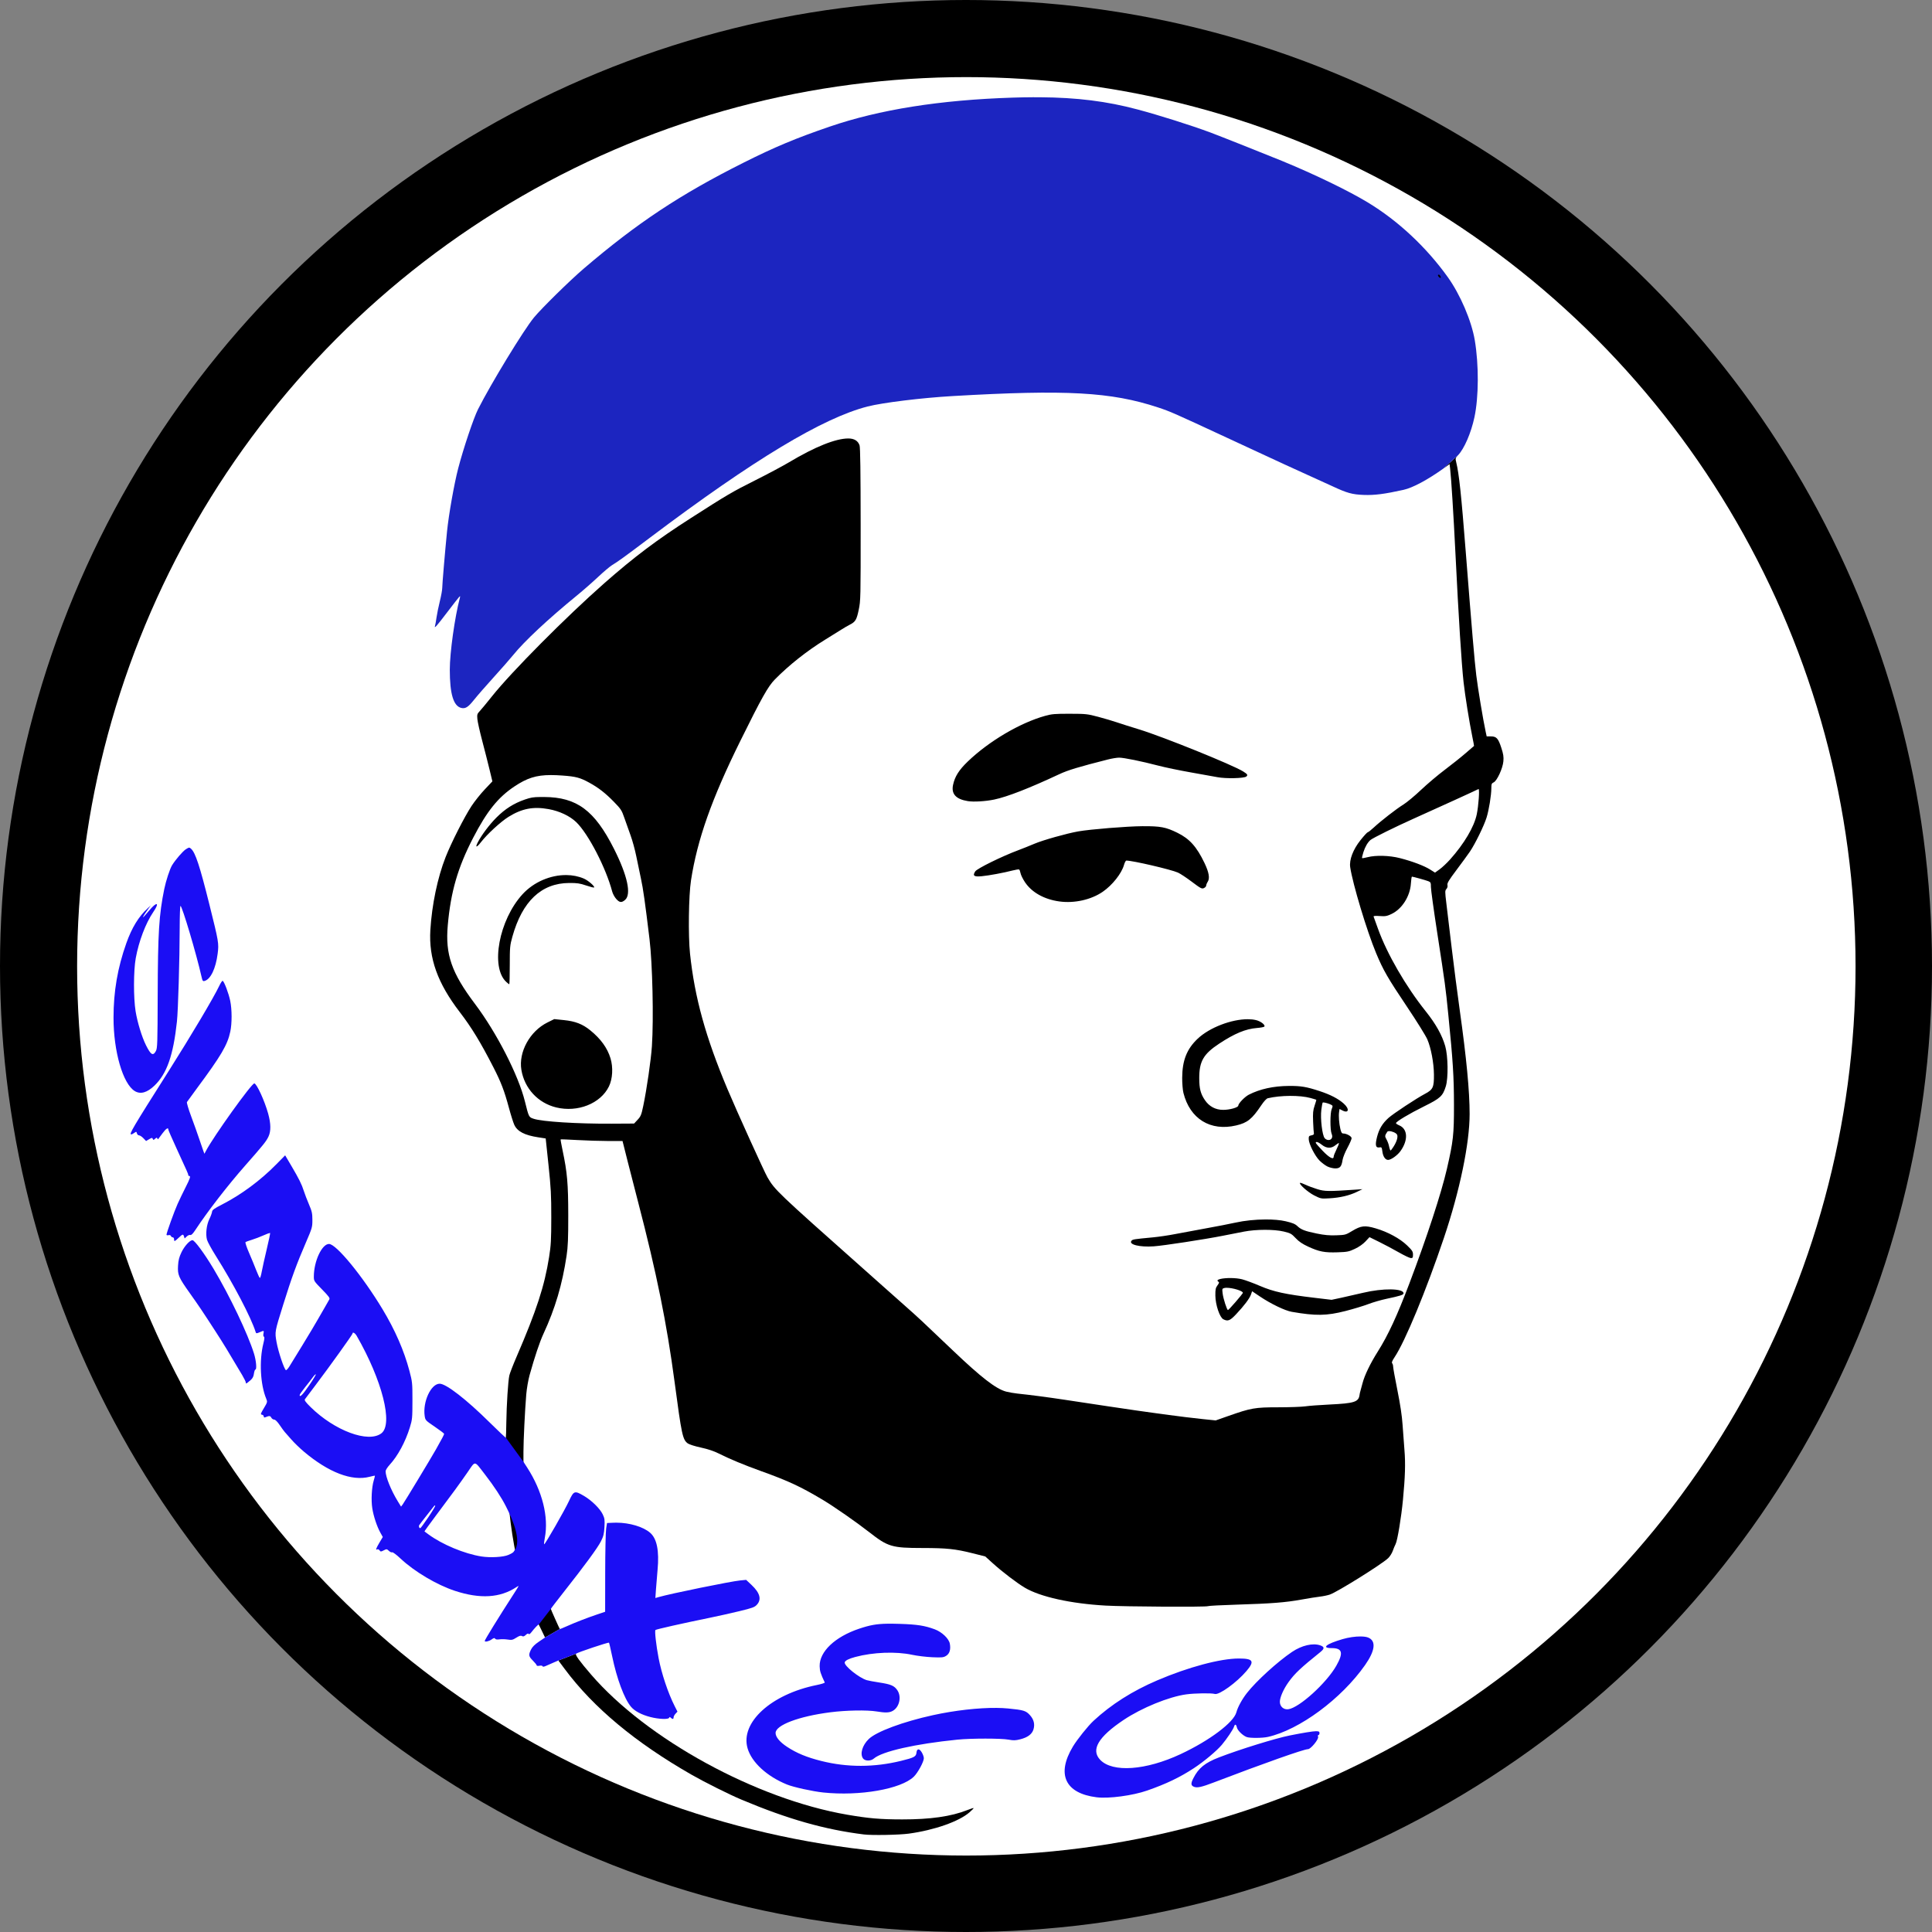 <?xml version="1.0" encoding="UTF-8" standalone="no"?>
<!-- Created with Inkscape (http://www.inkscape.org/) -->

<svg
   xmlns:dc="http://purl.org/dc/elements/1.1/"
   xmlns:cc="http://creativecommons.org/ns#"
   xmlns:rdf="http://www.w3.org/1999/02/22-rdf-syntax-ns#"
   xmlns:svg="http://www.w3.org/2000/svg"
   xmlns="http://www.w3.org/2000/svg"
   xmlns:sodipodi="http://sodipodi.sourceforge.net/DTD/sodipodi-0.dtd"
   xmlns:inkscape="http://www.inkscape.org/namespaces/inkscape"
   version="1.1"
   id="svg10"
   width="2048"
   height="2048"
   viewBox="0 0 2048 2048"
   sodipodi:docname="shaddix_co_logo_full.svg"
   inkscape:version="0.91+devel+osxmenu r12922"
   inkscape:export-filename="/Users/logie/OneDrive/Yesterday, In Space/Cast-Crew/Sponsors/Shaddix &amp; Co/shaddix_co_logo_border.png"
   inkscape:export-xdpi="96"
   inkscape:export-ydpi="96">
  <rect x="0" y="0" width="2048" height="2048" fill="#808080" stroke="none"/>
  <defs
     id="defs14" />
  <sodipodi:namedview
     pagecolor="#ffffff"
     bordercolor="#666666"
     borderopacity="1"
     objecttolerance="10"
     gridtolerance="10"
     guidetolerance="10"
     inkscape:pageopacity="0"
     inkscape:pageshadow="2"
     inkscape:window-width="1370"
     inkscape:window-height="917"
     id="namedview12"
     showgrid="false"
     inkscape:zoom="0.14"
     inkscape:cx="899.36686"
     inkscape:cy="1333.8021"
     inkscape:current-layer="svg10"
     inkscape:snap-smooth-nodes="true"
     fit-margin-top="0"
     fit-margin-left="0"
     fit-margin-right="0"
     fit-margin-bottom="0"
     inkscape:snap-global="true"
     inkscape:window-x="267"
     inkscape:window-y="235"
     inkscape:window-maximized="0"
     showguides="false" />
  <circle
     r="1024"
     cy="1024"
     cx="1024"
     id="path335-5"
     style="opacity:1;fill:#000000;fill-opacity:1;stroke:none;stroke-width:13.107;stroke-linejoin:round;stroke-miterlimit:4;stroke-dasharray:none;stroke-opacity:1" />
  <g
     id="g353"
     transform="matrix(1.001,0,0,1.001,-0.673,-0.673)"
     style="stroke-width:1.087">
    <circle
       r="941.667"
       cy="1024"
       cx="1024"
       id="path335"
       style="opacity:1;fill:#ffffff;fill-opacity:1;stroke:none;stroke-width:13.098;stroke-linejoin:round;stroke-miterlimit:4;stroke-dasharray:none;stroke-opacity:1" />
    <path
       id="path280"
       d="m 898.996,465 c -13.315,0 -35.443,8.876 -62.496,25.068 -6.6,3.95 -23.025,12.705 -36.5,19.455 -23.776,11.911 -29.17,15.082 -67.625,39.732 -36.374,23.316 -59.957,41.065 -91.875,69.15 C 600.188,653.878 542.207,712.259 521.725,738 c -5.47,6.875 -11.305,13.932 -12.965,15.682 -2.757,2.906 -2.978,3.642 -2.551,8.5 0.257,2.925 2.545,13.193 5.086,22.818 2.541,9.625 6.013,23.265 7.715,30.311 l 3.094,12.809 -8.047,8.504 c -4.427,4.677 -10.718,12.551 -13.979,17.5 -7.595,11.528 -21.528,38.983 -27.527,54.238 -8.48,21.562 -14.509,50.385 -16.135,77.143 -1.821,29.966 7.621,56.315 31.176,86.996 12.44,16.203 21.974,31.854 35.637,58.5 8.003,15.608 11.527,24.801 16.305,42.535 2.069,7.681 4.664,15.916 5.766,18.301 3.256,7.048 10.879,11.017 25.443,13.246 l 7.814,1.195 2.971,28.111 c 2.559,24.2 2.969,31.937 2.941,55.611 -0.027,23.712 -0.347,29.496 -2.328,41.988 -4.866,30.687 -13.312,56.542 -34.553,105.777 -3.622,8.396 -7.016,17.185 -7.541,19.529 -1.315,5.868 -2.926,31.037 -3.18,49.705 -0.116,8.525 -0.345,15.772 -0.508,16.104 0.189,69.921 6.452,137.746 34.854,197.934 0.169,0.255 1.734,3.447 3.479,7.094 l 3.172,6.631 15.637,-8.988 c -0.532,-0.684 -9.5,-20.761 -9.5,-21.267 -14.935,-51.28 -27.281,-102.884 -29,-155.816 l 0.006,-10.594 c 0.007,-11.935 1.57,-43.94 2.963,-60.705 0.508,-6.111 2.099,-15.336 3.537,-20.5 5.336,-19.157 10.682,-35.097 14.629,-43.621 12.459,-26.904 19.959,-52.199 24.545,-82.769 1.444,-9.624 1.794,-18.137 1.77,-43 -0.033,-33.28 -1.082,-45.314 -5.951,-68.301 -1.349,-6.368 -2.302,-11.727 -2.119,-11.91 0.183,-0.183 8.16,0.122 17.727,0.676 9.567,0.554 24.239,1.012 32.605,1.022 l 15.213,0.014 0.955,3.75 c 0.526,2.062 2.591,10.275 4.59,18.25 1.999,7.975 6.975,27.325 11.059,43 19.393,74.444 30.25,127.957 38.443,189.5 7.605,57.123 8.596,61.729 14.152,65.785 1.443,1.053 7.651,3.001 13.797,4.328 7.336,1.584 13.838,3.751 18.928,6.311 11.61,5.838 26.788,12.15 44.652,18.572 29.172,10.487 41.943,16.435 65.541,30.527 11.845,7.074 35.757,23.709 49.096,34.154 19.846,15.541 23.996,16.779 56.363,16.809 25.753,0.024 34.962,0.988 53.174,5.574 l 13.408,3.379 7.822,7.098 c 9.93,9.01 25.696,21.038 34.096,26.012 16.36,9.688 48.686,16.841 85.5,18.92 20.714,1.169 106.706,1.639 108.4,0.592 0.623,-0.385 14.289,-1.102 30.367,-1.596 36.876,-1.132 51.585,-2.283 68.65,-5.371 7.47,-1.352 16.282,-2.758 19.582,-3.125 3.3,-0.368 8.008,-1.35 10.463,-2.182 7.88,-2.669 54.993,-32.077 61.775,-38.56 1.781,-1.702 3.96,-5.149 4.844,-7.66 0.883,-2.511 2.247,-5.776 3.031,-7.254 1.93,-3.638 6.019,-28.302 7.797,-47.02 2.312,-24.344 2.736,-38.351 1.584,-52.293 -0.591,-7.15 -1.494,-19.3 -2.006,-27 -0.627,-9.432 -2.408,-21.341 -5.457,-36.5 -2.488,-12.375 -4.527,-23.648 -4.527,-25.051 0,-1.403 -0.474,-3.019 -1.049,-3.594 -0.726,-0.726 0.059,-2.693 2.578,-6.451 11.129,-16.602 33.444,-70.574 52.264,-126.404 16.803,-49.85 27.203,-99.993 27.203,-131.164 0,-24.085 -3.328,-59.027 -10.459,-109.836 -2.47,-17.6 -6.312,-47.3 -8.539,-66 -2.227,-18.7 -4.771,-39.976 -5.654,-47.279 -1.496,-12.374 -1.491,-13.406 0.072,-15.133 1.058,-1.169 1.463,-2.728 1.098,-4.221 -0.464,-1.896 1.44,-5.056 9.56,-15.867 5.577,-7.425 11.97,-16.179 14.207,-19.455 5.469,-8.008 14.977,-27.424 17.652,-36.049 2.508,-8.087 5.047,-23.702 5.057,-31.086 0.01,-4.421 0.327,-5.236 2.445,-6.201 3.556,-1.62 9.617,-14.736 10.303,-22.293 0.434,-4.784 0,-7.608 -2.197,-14.367 -3.256,-10.01 -5.138,-12.049 -11.121,-12.049 l -4.365,0 -1.078,-5 c -2.739,-12.691 -8.147,-45.183 -9.957,-59.822 -1.784,-14.436 -4.826,-50.123 -11.053,-129.678 -4.806,-61.411 -7.164,-83.61 -10.176,-95.812 -1.011,-4.097 -0.912,-4.473 1.963,-7.5 l -15.625,14.213 6.633,-4.729 0.58,4.664 c 1.097,8.812 3.658,49.719 5.678,90.664 3.292,66.759 6.41,116.139 8.557,135.5 1.587,14.313 6.065,42.204 9.31,57.996 1.073,5.223 1.875,9.548 1.781,9.611 -0.094,0.064 -4.143,3.555 -8.996,7.76 -4.853,4.205 -14.753,12.1 -22,17.545 -7.247,5.445 -18.576,15.021 -25.176,21.277 -6.6,6.256 -14.991,13.228 -18.646,15.492 -7.553,4.678 -23.82,17.31 -31.543,24.492 -2.855,2.655 -5.635,4.826 -6.18,4.826 -0.544,0 -3.962,3.712 -7.594,8.25 -7.938,9.917 -12.165,20.957 -11.008,28.75 2.641,17.783 17.633,67.528 27.426,91 7.581,18.171 12.305,26.367 32.861,57 10.15,15.125 19.781,30.598 21.4,34.385 3.917,9.156 6.865,24.811 6.99,37.115 0.138,13.551 -1.006,16.06 -9.316,20.441 -9.152,4.825 -33.841,21.115 -38.828,25.621 -6.423,5.803 -9.935,11.623 -12.082,20.018 -2.252,8.806 -1.524,11.949 2.592,11.162 2.206,-0.422 2.449,-0.062 3.061,4.549 0.688,5.185 3.128,8.709 6.029,8.709 3.122,0 9.853,-4.797 13.125,-9.354 8.329,-11.598 7.735,-23.442 -1.365,-27.244 -1.882,-0.786 -3.422,-1.832 -3.422,-2.324 0,-1.612 14.201,-10.093 29.877,-17.844 17.14,-8.474 19.698,-10.839 22.898,-21.17 2.713,-8.757 2.384,-32.053 -0.602,-42.496 -3.353,-11.731 -9.996,-23.589 -20.764,-37.068 -20.966,-26.246 -40.819,-60.548 -50.354,-87 -2.379,-6.6 -4.516,-12.505 -4.748,-13.121 -0.297,-0.788 1.612,-0.974 6.441,-0.629 5.97,0.427 7.601,0.142 12.521,-2.186 11.094,-5.248 19.651,-18.679 20.52,-32.203 0.26,-4.049 0.75,-7.353 1.09,-7.344 1.261,0.035 14.714,3.782 17.369,4.838 2.495,0.993 2.75,1.567 2.75,6.168 0,2.79 2.961,24.287 6.58,47.773 8.7,56.465 8.861,57.658 11.82,87.203 4.925,49.162 5.967,65.708 6.012,95.5 0.048,31.654 -0.719,38.628 -7.479,68 -5.936,25.796 -21.226,72.501 -39.605,120.984 -13.079,34.5 -22.666,55.193 -33.58,72.471 -8.009,12.678 -14.071,25.271 -16.213,33.68 -0.962,3.775 -1.984,7.54 -2.273,8.365 -0.289,0.825 -0.664,2.551 -0.834,3.836 -0.994,7.517 -5.438,8.941 -31.885,10.217 -10.473,0.505 -21.968,1.365 -25.543,1.912 -3.575,0.547 -16.463,1.005 -28.641,1.016 -24.994,0.023 -28.642,0.665 -53.561,9.432 l -12.699,4.467 -13.801,-1.412 c -20.669,-2.115 -58.009,-7.155 -100.299,-13.541 -14.575,-2.201 -35.275,-5.325 -46,-6.943 -18.417,-2.779 -35.311,-4.99 -50,-6.543 -3.575,-0.378 -8.883,-1.306 -11.797,-2.062 -10.688,-2.776 -26.388,-14.909 -56.703,-43.82 -34.145,-32.564 -35.354,-33.691 -51,-47.56 -8.25,-7.313 -18.375,-16.309 -22.5,-19.988 -4.125,-3.679 -13.8,-12.285 -21.5,-19.125 -90.854,-80.705 -93.145,-82.89 -101.01,-96.311 -3.381,-5.769 -32.627,-70.263 -42.453,-93.619 -23.109,-54.93 -34.711,-96.882 -39.627,-143.287 -2.023,-19.101 -1.465,-61.561 1.023,-77.666 6.682,-43.252 21.894,-86.282 52.143,-147.5 22.637,-45.814 29.459,-57.965 36.631,-65.252 15.036,-15.278 34.231,-30.464 53.375,-42.223 6.554,-4.026 14.19,-8.774 16.969,-10.551 2.778,-1.777 6.828,-4.138 9,-5.246 6.065,-3.095 7.252,-5.066 9.508,-15.789 2.024,-9.621 2.089,-12.512 2.041,-90.35 -0.034,-55.513 -0.389,-81.441 -1.146,-83.734 C 909.355,467.514 905.267,465 898.996,465 Z M 1133.5,756.531 c -15.69,-0.028 -19.038,0.259 -26.096,2.227 -26.567,7.408 -59.41,26.784 -81.766,48.238 -9.43,9.049 -13.789,15.942 -15.691,24.811 -2.061,9.608 2.951,15.158 15.553,17.229 6.193,1.018 18.73,0.28 28,-1.648 13.787,-2.868 37.165,-11.975 69,-26.881 9.111,-4.266 20.339,-7.662 51.5,-15.572 4.125,-1.047 9.406,-1.91 11.734,-1.918 5.019,-0.018 23.639,3.772 41.766,8.502 7.15,1.866 22.45,5.047 34,7.07 11.55,2.023 24.375,4.326 28.5,5.117 8.807,1.69 28.149,1.246 30.492,-0.699 1.865,-1.548 1.273,-2.503 -3.326,-5.377 -11.182,-6.988 -85.109,-36.866 -110.166,-44.523 -9.075,-2.774 -19.875,-6.201 -24,-7.617 -4.125,-1.416 -12.9,-4.004 -19.5,-5.75 -11.318,-2.994 -13.023,-3.177 -30,-3.207 z m -549.387,64.928 c 3.657,-0.002 7.645,0.17 12.08,0.488 14.331,1.029 18.802,2.218 28.613,7.611 9.675,5.318 16.902,10.937 25.859,20.109 7.556,7.737 8.39,9.016 11.172,17.098 1.654,4.804 4.622,13.155 6.596,18.557 1.974,5.402 4.685,15.302 6.025,22 1.341,6.698 3.583,17.441 4.982,23.875 2.311,10.629 4.336,24.926 9.035,63.803 3.178,26.29 4.484,84.301 2.557,113.5 -0.964,14.601 -5.44,45.479 -9.201,63.48 -1.941,9.289 -2.616,10.938 -5.938,14.5 l -3.748,4.019 -23.824,0.135 c -36.23,0.206 -73.607,-2.15 -82.578,-5.207 -5.098,-1.737 -5.048,-1.639 -9.223,-18.428 -6.929,-27.871 -29.909,-72.734 -52.859,-103.195 -24.851,-32.984 -31.551,-52.322 -28.818,-83.189 3.148,-35.561 10.567,-61.156 26.842,-92.615 14.605,-28.233 26.439,-42.968 43.779,-54.506 13.148,-8.748 22.802,-12.025 38.648,-12.035 z m 982.371,14.793 c 1.147,0.325 -0.079,17.753 -1.94,26.748 -2.74,13.246 -13.324,31.158 -28.295,47.879 -3.374,3.768 -8.338,8.434 -11.031,10.369 l -4.896,3.518 -5.287,-3.334 c -6.23,-3.928 -18.822,-8.675 -31.914,-12.029 -10.964,-2.809 -25.503,-3.228 -34.152,-0.984 -3.007,0.78 -5.66,1.225 -5.896,0.988 -0.236,-0.237 0.381,-3.012 1.371,-6.168 1.796,-5.724 4.609,-10.595 7.519,-13.018 2.676,-2.227 26.437,-13.971 45.83,-22.652 23.521,-10.529 67.303,-30.511 68.572,-31.295 0.042,-0.026 0.082,-0.032 0.119,-0.021 z m -993.27,8.432 c -7.984,0.049 -10.481,0.542 -16.715,2.684 -11.649,4.003 -20.896,9.856 -30.084,19.047 -7.5,7.502 -15.765,18.508 -19.83,26.404 -2.96,5.75 -1.181,5.638 3.33,-0.209 6.55,-8.489 21.044,-21.821 29.268,-26.92 14.187,-8.796 26.193,-11.117 42.41,-8.197 11.494,2.07 22.46,7.233 29.291,13.795 12.72,12.219 31.51,48.474 38.08,73.477 0.616,2.345 2.498,5.832 4.182,7.75 3.593,4.092 5.738,4.349 9.473,1.137 C 669.473,947.755 665.148,927.868 650.842,899.5 630.339,858.844 611.516,844.872 577,844.686 c -1.391,-0.008 -2.645,-0.009 -3.785,-0.002 z M 1210.5,875.598 c -16.192,0.092 -55.198,3.253 -68,5.512 -12.223,2.156 -37.285,9.213 -46.31,13.039 -5.121,2.171 -12.771,5.233 -17,6.805 -17.198,6.393 -43.74,19.431 -45.727,22.463 -3.07,4.685 -1.424,5.933 6.805,5.156 7.752,-0.731 23.193,-3.601 32.865,-6.107 3.266,-0.846 6.321,-1.301 6.789,-1.012 0.468,0.289 1.142,2.077 1.498,3.973 0.356,1.896 2.454,6.154 4.664,9.463 7.25,10.857 20.305,18.169 36.416,20.396 15.852,2.192 33.623,-1.77 45.938,-10.242 10.216,-7.029 19.996,-19.378 22.539,-28.461 0.705,-2.52 1.821,-4.582 2.478,-4.582 6.707,0 47.222,9.434 54.639,12.723 2.423,1.075 9.053,5.458 14.734,9.74 9.348,7.047 10.559,7.682 12.75,6.684 1.332,-0.607 2.422,-1.804 2.422,-2.66 0,-0.856 0.732,-2.675 1.627,-4.041 2.403,-3.667 1.306,-10.021 -3.438,-19.906 -8.282,-17.261 -15.799,-25.635 -28.689,-31.967 -12.275,-6.029 -17.869,-7.084 -37,-6.975 z m -610.098,51.75 c -16.614,-0.145 -34.398,7.221 -46.393,20.32 -24.896,27.19 -34.187,77.106 -17.271,92.791 1.507,1.397 2.971,2.541 3.252,2.541 0.281,10e-5 0.515,-9.112 0.521,-20.25 0.011,-18.947 0.185,-20.878 2.725,-29.998 10.503,-37.716 30.751,-56.876 60.264,-57.025 8.336,-0.042 11.312,0.399 17.881,2.648 4.334,1.484 8.128,2.45 8.432,2.146 1.098,-1.098 -6.19,-7.438 -10.861,-9.447 -5.726,-2.463 -12.048,-3.67 -18.549,-3.727 z m -12.787,152.539 -7.178,3.547 c -18.595,9.19 -30.769,31.281 -27.641,50.16 3.265,19.703 17.584,35.154 36.924,39.84 22.744,5.51 46.92,-4.11 55.775,-22.195 3.934,-8.035 4.619,-20.221 1.676,-29.873 -3.335,-10.94 -10.287,-20.557 -21.373,-29.57 -8.16,-6.635 -15.806,-9.613 -27.861,-10.85 z m 734.391,0.119 c -17.06,-0.014 -40.291,8.639 -53.008,20.635 -11.487,10.837 -16.295,22.957 -16.408,41.359 -0.035,5.785 0.551,12.97 1.307,16 6.859,27.521 28.581,40.928 55.885,34.49 11.899,-2.805 16.705,-6.669 26.545,-21.336 2.824,-4.209 5.539,-7.142 6.912,-7.465 13.681,-3.22 34.035,-3.331 45.221,-0.248 3.277,0.903 6.056,1.74 6.176,1.859 0.12,0.12 -0.693,2.914 -1.807,6.209 -1.688,4.997 -1.954,7.815 -1.598,16.99 0.235,6.05 0.616,11.651 0.848,12.445 0.279,0.957 -0.59,1.642 -2.578,2.029 -2.686,0.524 -2.989,0.956 -2.9,4.137 0.141,5.05 6.513,17.64 11.432,22.586 2.296,2.308 6.041,5.119 8.322,6.248 2.281,1.129 6.048,2.054 8.373,2.055 4.98,9e-4 6.661,-1.964 7.703,-9 0.367,-2.475 2.671,-8.208 5.119,-12.74 2.448,-4.532 4.451,-9.139 4.451,-10.236 0,-2.043 -5.351,-5.023 -9.021,-5.023 -1.299,0 -2.077,-1.279 -2.885,-4.75 -1.382,-5.934 -1.97,-13.752 -1.35,-17.969 l 0.475,-3.221 2.98,1.543 c 6.886,3.561 7.838,-1.641 1.346,-7.356 -5.853,-5.152 -13.95,-9.346 -25.188,-13.049 -14.151,-4.662 -19.898,-5.632 -32.857,-5.543 -16.256,0.112 -30.526,3.236 -42.365,9.275 -4.238,2.162 -11.135,9.306 -11.135,11.533 0,1.993 -8.961,4.535 -15.984,4.535 -8.091,0 -14.802,-3.567 -19.359,-10.293 -4.586,-6.769 -5.989,-12.182 -6.012,-23.207 -0.037,-17.854 4.46,-25.647 21.141,-36.641 16.369,-10.789 28.019,-15.617 39.996,-16.572 4.005,-0.32 7.54,-0.998 7.856,-1.508 1.108,-1.792 -3.899,-5.644 -8.895,-6.842 -2.63,-0.631 -5.577,-0.929 -8.736,-0.932 z m 79.904,88.123 c 1.729,-0.053 7.059,1.521 9,2.775 1.213,0.784 1.213,1.378 0,4.254 -1.723,4.085 -1.771,22.033 -0.07,26.158 0.817,1.981 0.853,3.389 0.125,4.75 -1.335,2.494 -5.16,2.48 -7.428,-0.025 -2.616,-2.891 -4.763,-20.808 -3.602,-30.055 0.494,-3.934 1.157,-7.413 1.475,-7.73 0.08,-0.08 0.253,-0.119 0.5,-0.127 z m 69.846,30.379 c 2.741,-0.01 7.319,1.763 8.365,3.717 1.235,2.308 -0.376,7.673 -3.91,13.025 -1.362,2.062 -2.616,3.75 -2.785,3.75 -0.609,0 -1.202,-1.559 -1.904,-5 -0.393,-1.925 -1.573,-4.989 -2.621,-6.811 -1.887,-3.28 -1.811,-3.94 0.926,-8.021 0.306,-0.457 1.016,-0.658 1.93,-0.66 z m -76.992,11.498 c 1.076,-0.092 3.194,0.974 5.736,2.994 4.949,3.933 10.079,4.065 14.465,0.375 1.715,-1.444 3.336,-2.408 3.6,-2.144 0.263,0.264 -0.881,3.219 -2.543,6.568 -1.662,3.349 -3.022,6.789 -3.022,7.645 0,3.71 -4.504,1.362 -11.658,-6.076 -4.038,-4.198 -7.342,-8.023 -7.342,-8.5 0,-0.539 0.275,-0.82 0.764,-0.861 z m -17.203,43.26 c -0.105,7e-4 -0.179,0.019 -0.215,0.055 -1.313,1.313 8.464,9.951 15.021,13.27 6.99,3.537 7.312,3.597 16.133,3.078 11.292,-0.664 20.968,-2.916 28.865,-6.721 l 6.135,-2.955 -7.5,0.508 c -28.43,1.925 -32.389,1.88 -40.088,-0.451 -4.077,-1.234 -9.804,-3.37 -12.727,-4.748 -2.557,-1.206 -4.888,-2.04 -5.625,-2.035 z m -36.857,38.797 c -10.53,0.049 -22.055,1.185 -31.703,3.33 -6.325,1.407 -20.5,4.163 -31.5,6.127 -11,1.963 -25.515,4.661 -32.256,5.994 -6.741,1.333 -17.316,2.902 -23.5,3.486 -20.433,1.931 -21.594,2.115 -22.838,3.613 -3.309,3.987 8.554,6.958 23.594,5.908 10.353,-0.723 53.84,-7.38 73,-11.176 7.15,-1.416 17.275,-3.404 22.5,-4.416 12.928,-2.504 31.908,-2.534 42.221,-0.066 7.013,1.678 8.16,2.314 12.506,6.943 3.479,3.706 7.103,6.168 13.279,9.02 11.593,5.353 17.383,6.476 31.043,6.021 10.446,-0.348 12.063,-0.671 18.434,-3.672 4.334,-2.042 8.589,-5.014 11.219,-7.838 l 4.236,-4.547 10.281,5.062 c 5.655,2.784 15.006,7.763 20.781,11.065 5.775,3.301 11.512,6.021 12.75,6.043 1.936,0.034 2.25,-0.478 2.25,-3.668 0,-3.236 -0.794,-4.475 -6.25,-9.75 -7.551,-7.301 -20.428,-14.291 -33.25,-18.049 -11.473,-3.363 -15.534,-2.911 -24.924,2.766 -6.797,4.109 -7.319,4.25 -16.814,4.584 -7.26,0.255 -12.583,-0.224 -20.531,-1.848 -12.756,-2.606 -16.721,-4.13 -20.73,-7.973 -2.291,-2.196 -5.216,-3.394 -12.381,-5.064 -5.636,-1.314 -13.226,-1.934 -21.416,-1.897 z m -36.404,62.041 c -8.982,-0.105 -17.125,1.533 -13.424,3.82 1.093,0.675 0.908,1.449 -0.941,3.951 -1.959,2.65 -2.289,4.266 -2.219,10.869 0.103,9.694 4.58,23.011 8.4,24.99 4.794,2.483 7.048,1.603 13.553,-5.297 8.492,-9.008 14.333,-16.755 15.756,-20.895 l 1.195,-3.475 8.44,5.67 c 11.49,7.72 26.384,14.883 33.529,16.125 25.456,4.427 36.896,4.258 56.826,-0.842 8.551,-2.188 19.494,-5.499 24.316,-7.357 4.823,-1.859 13.495,-4.374 19.27,-5.59 14.542,-3.061 18,-4.172 18,-5.783 0,-5.332 -21.869,-5.611 -43,-0.547 -6.875,1.647 -17.158,3.989 -22.852,5.203 l -10.354,2.207 -18.146,-2.148 c -30.599,-3.622 -43.346,-6.395 -57.642,-12.541 -6.884,-2.96 -15.421,-6.125 -18.973,-7.035 -3.396,-0.87 -7.652,-1.278 -11.734,-1.326 z m -4.717,10.311 c 6.388,-0.041 18.009,3.417 17.233,5.576 -0.173,0.48 -3.63,4.729 -7.684,9.441 -4.053,4.713 -7.682,8.568 -8.065,8.568 -1.104,0 -4.953,-11.994 -5.652,-17.613 -0.6,-4.822 -0.496,-5.149 1.803,-5.726 0.648,-0.163 1.453,-0.24 2.365,-0.246 z m -643.437,248.799 c 0.441,0.018 0.881,0.05 1.322,0.076 -0.441,-0.026 -0.881,-0.058 -1.322,-0.076 z m 2.686,0.158 c 0.478,0.037 0.955,0.088 1.432,0.135 -0.477,-0.047 -0.953,-0.098 -1.432,-0.135 z m 2.701,0.264 c 0.448,0.052 0.892,0.112 1.338,0.172 -0.446,-0.059 -0.89,-0.12 -1.338,-0.172 z m 2.691,0.359 c 0.423,0.064 0.842,0.138 1.262,0.209 -0.42,-0.071 -0.839,-0.144 -1.262,-0.209 z m 2.662,0.457 c 0.419,0.08 0.833,0.166 1.248,0.252 -0.415,-0.086 -0.829,-0.172 -1.248,-0.252 z m 2.551,0.533 c 0.434,0.099 0.864,0.204 1.293,0.31 -0.429,-0.106 -0.858,-0.211 -1.293,-0.31 z m 2.527,0.627 c 0.423,0.113 0.841,0.231 1.258,0.352 -0.416,-0.12 -0.835,-0.238 -1.258,-0.352 z m 2.465,0.713 c 0.41,0.127 0.817,0.257 1.219,0.391 -0.402,-0.134 -0.809,-0.263 -1.219,-0.391 z m 2.348,0.781 c 0.395,0.14 0.788,0.281 1.174,0.428 -0.386,-0.147 -0.779,-0.287 -1.174,-0.428 z m 2.342,0.892 c 0.348,0.142 0.697,0.283 1.037,0.43 -0.34,-0.147 -0.689,-0.288 -1.037,-0.43 z m 2.193,0.955 c 0.314,0.146 0.632,0.291 0.938,0.441 -0.306,-0.151 -0.623,-0.295 -0.938,-0.441 z m 1.994,0.988 c 0.32,0.169 0.646,0.336 0.955,0.51 -0.309,-0.174 -0.634,-0.341 -0.955,-0.51 z m 1.932,1.092 c 0.276,0.167 0.559,0.331 0.824,0.502 -0.265,-0.171 -0.549,-0.335 -0.824,-0.502 z m 1.914,1.252 c 0.194,0.138 0.401,0.27 0.588,0.41 -0.187,-0.14 -0.394,-0.273 -0.588,-0.41 z m -274.133,21.164 c 0.331,0.265 0.669,0.494 0.996,0.678 -0.327,-0.183 -0.665,-0.412 -0.996,-0.678 z m 197.654,108.478 -18.684,7.189 6.846,9.191 c 30.377,40.785 74.748,77.742 134.166,111.75 14.129,8.087 39.914,20.957 53,26.453 49.03,20.593 87.887,31.641 129.5,36.816 8.582,1.067 37.454,0.53 47.715,-0.887 27.095,-3.742 52.907,-12.81 64.084,-22.514 2.639,-2.291 4.628,-4.333 4.422,-4.539 -0.206,-0.206 -3.264,0.771 -6.797,2.172 -16.96,6.724 -39.12,9.889 -68.924,9.846 -23.175,-0.033 -35.339,-1.074 -58,-4.967 C 801.44,1905.852 685.725,1842.556 626.627,1774 c -12.234,-14.192 -17.102,-20.925 -15.955,-22.072 z"
       style="fill:#000000;stroke-width:1.087"
       inkscape:connector-curvature="0" />
    <path
       id="path305"
       d="m 200.861,898.34 c -0.711,0.06 -1.613,0.58 -3.271,1.605 -3.217,1.988 -11.001,11.002 -14.727,17.055 -2.281,3.705 -6.468,16.456 -8.211,25 -5.632,27.608 -6.791,46.271 -6.986,112.5 -0.152,51.568 -0.306,56.257 -1.941,59.25 -2.996,5.483 -5.336,4.09 -10.492,-6.25 -4.309,-8.64 -9.085,-24.283 -10.967,-35.926 -2.305,-14.265 -2.234,-42.861 0.139,-56.074 3.222,-17.941 10.525,-37.193 18.59,-49 7.078,-10.363 3.866,-11.452 -4.424,-1.5 -3.207,3.85 -6.05,7 -6.316,7 -0.553,0 1.834,-3.873 5.545,-9 l 2.533,-3.5 -3.258,3 c -9.621,8.859 -16.787,20.575 -22.609,36.967 -9.285,26.142 -13.571,51.098 -13.574,79.033 -0.004,35.673 9.929,69.931 22.498,77.596 6.047,3.687 13.124,1.698 20.979,-5.893 13.056,-12.618 19.798,-31.897 23.672,-67.703 1.27,-11.74 2.87,-66.057 2.924,-99.25 0.021,-12.787 0.391,-23.25 0.824,-23.25 1.733,0 16.882,50.939 22.24,74.783 1.056,4.7 1.424,5.216 3.33,4.68 6.363,-1.792 11.78,-13.101 13.793,-28.799 1.411,-10.999 1.189,-12.329 -8.748,-52.164 -10.218,-40.963 -14.777,-54.814 -19.42,-59.016 -0.893,-0.808 -1.411,-1.205 -2.121,-1.145 z m 35.588,141.012 c -0.522,-0.154 -2.16,2.291 -3.641,5.434 -5.698,12.097 -29.678,52.475 -53.578,90.215 -38.817,61.295 -42.177,67 -39.453,67 0.428,0 1.807,-0.722 3.066,-1.603 2.158,-1.511 2.321,-1.483 2.84,0.5 0.303,1.157 1.313,2.103 2.246,2.103 0.933,0 2.986,1.346 4.562,2.992 l 2.867,2.992 3.244,-1.912 c 2.859,-1.687 3.313,-1.73 3.84,-0.357 0.532,1.387 0.804,1.371 2.475,-0.141 1.451,-1.313 1.981,-1.399 2.342,-0.385 0.257,0.721 0.66,1.085 0.895,0.81 0.235,-0.275 2.343,-3.1 4.688,-6.277 3.777,-5.119 6.158,-6.526 6.158,-3.641 0,0.53 3.767,9.166 8.371,19.191 12.317,26.818 12.629,27.524 12.629,28.672 0,0.58 0.45,1.055 1,1.055 1.836,0 1.036,2.53 -3.807,12.051 -2.644,5.197 -6.437,13.075 -8.43,17.508 -3.562,7.921 -11.764,30.699 -11.764,32.67 0,0.552 0.927,0.761 2.061,0.465 1.262,-0.33 2.273,0.014 2.607,0.885 0.3,0.782 1.173,1.422 1.939,1.422 0.766,0 1.393,0.9 1.393,2 0,2.722 0.552,2.55 4.816,-1.492 4.304,-4.08 4.826,-4.208 5.711,-1.422 l 0.662,2.086 2.25,-2.115 c 1.238,-1.163 2.919,-1.857 3.736,-1.543 1.015,0.389 2.696,-1.266 5.301,-5.221 13.078,-19.857 34.212,-47.163 53.156,-68.678 19.094,-21.684 21.924,-25.212 24.359,-30.354 2.697,-5.695 2.587,-13.684 -0.338,-24.27 C 280.889,1166.363 272.457,1148 269.965,1148 c -2.973,0 -43.047,55.931 -51.229,71.5 l -1.576,3 -1.07,-2.791 c -0.589,-1.535 -2.601,-7.385 -4.471,-13 -1.87,-5.615 -5.719,-16.409 -8.553,-23.986 -2.833,-7.577 -4.828,-14.327 -4.434,-15 0.395,-0.673 5.058,-7.073 10.363,-14.223 25.825,-34.804 32.57,-46.248 35.553,-60.32 1.859,-8.77 1.83,-23.436 -0.066,-32.615 -1.64,-7.941 -6.494,-20.759 -8.033,-21.213 z m 66.186,184.795 -9.566,9.726 c -16.601,16.878 -36.905,31.908 -57.068,42.246 -8.703,4.462 -10.549,5.812 -10.789,7.883 -0.159,1.374 -1.449,4.856 -2.865,7.738 -2.995,6.096 -4.1,15.794 -2.482,21.771 0.597,2.206 4.77,9.856 9.273,17 18.919,30.011 37.39,65.311 42.26,80.762 0.518,1.644 0.823,1.662 4.203,0.25 4.767,-1.992 4.746,-2 4.064,1.406 -0.347,1.736 -0.14,3.079 0.51,3.295 0.759,0.253 0.579,2.426 -0.584,7.064 -4.565,18.202 -3.256,43.599 3.021,58.629 1.382,3.308 1.3,3.626 -2.51,10 -3.56,5.955 -3.751,6.613 -2.018,6.902 1.054,0.176 1.916,1.012 1.916,1.857 0,1.072 0.53,1.319 1.75,0.816 4.102,-1.688 5.111,-1.621 6.199,0.412 0.616,1.152 1.989,2.094 3.049,2.094 1.233,0 3.37,2.126 5.93,5.894 2.201,3.241 4.586,6.504 5.301,7.25 0.715,0.746 3.753,4.202 6.75,7.68 2.997,3.478 9.064,9.368 13.484,13.092 26.238,22.104 50.824,31.528 69.568,26.666 3.007,-0.78 5.564,-1.321 5.682,-1.203 0.118,0.118 -0.457,2.444 -1.277,5.168 -2.153,7.152 -2.868,20.768 -1.537,29.283 1.324,8.475 4.951,19.418 8.602,25.949 l 2.541,4.545 -3.521,5.91 c -3.616,6.07 -4.392,8.423 -2.367,7.172 0.633,-0.391 1.719,0.064 2.412,1.012 1.179,1.612 1.466,1.617 4.449,0.074 3.062,-1.583 3.283,-1.563 5.514,0.533 1.278,1.201 2.821,1.877 3.428,1.502 0.617,-0.382 4.557,2.569 8.951,6.703 14.601,13.735 38.434,27.865 57.602,34.148 26.613,8.724 47.671,7.449 64.953,-3.93 3.318,-2.185 3.397,-2.38 -3.018,7.551 C 528.528,1713.642 514,1737.229 514,1738.428 c 0,1.363 4.441,0.394 7.199,-1.57 2.333,-1.661 3.186,-1.853 3.803,-0.855 0.534,0.864 2.058,1.099 4.646,0.717 2.119,-0.315 6.008,-0.222 8.645,0.203 4.239,0.684 5.293,0.459 9.094,-1.951 3.232,-2.05 4.73,-2.485 6.039,-1.752 1.311,0.733 2.312,0.438 4.053,-1.197 1.538,-1.444 2.54,-1.8 2.996,-1.062 0.433,0.701 1.474,0.085 2.834,-1.676 3.405,-4.409 7.569,-8.753 7.904,-8.246 L 584,1704.506 c 0,-0.314 5.931,-8.085 13.18,-17.27 22.43,-28.421 36.408,-47.458 39.824,-54.234 2.725,-5.405 3.359,-7.954 3.77,-15.158 0.434,-7.613 0.214,-9.247 -1.826,-13.502 -2.953,-6.161 -11.735,-14.771 -19.984,-19.592 -9.818,-5.738 -10.654,-5.449 -15.727,5.449 -4.627,9.939 -25.191,45.801 -26.264,45.801 -0.362,0 -0.07,-3.038 0.648,-6.75 4.274,-22.082 -2.616,-49.607 -18.609,-74.352 L 555,1548.689 l -18.641,-25.586 c -0.163,0.332 -7.848,-6.873 -17.078,-16.01 -24.634,-24.387 -46.169,-41.092 -52.988,-41.092 -9.25,-0.01 -18.138,19.203 -15.873,34.307 0.653,4.357 0.966,4.688 10.627,11.223 5.475,3.705 9.953,7.113 9.953,7.578 0,0.809 -2.47,5.497 -8.652,16.426 -5.287,9.346 -33.434,55.946 -35.209,58.291 l -1.762,2.324 -3.568,-5.824 c -7.069,-11.537 -12.854,-25.877 -12.781,-31.682 0.015,-1.18 1.89,-4.17 4.168,-6.644 8.71,-9.464 16.75,-24.31 21.502,-39.701 2.558,-8.286 2.717,-9.936 2.732,-28.299 0.016,-18.781 -0.1,-19.947 -3.186,-31.611 -5.66,-21.399 -15.224,-43.303 -28.551,-65.389 -21.221,-35.169 -48.975,-69 -56.605,-69 -7.494,0 -16.013,18.225 -16.07,34.379 -0.017,4.792 0.138,5.038 8.699,13.787 7.262,7.422 8.542,9.194 7.66,10.621 -0.582,0.942 -2.556,4.413 -4.385,7.713 -1.829,3.3 -5.333,9.375 -7.787,13.5 -2.454,4.125 -5.359,9.075 -6.455,11 -1.783,3.131 -16.859,27.828 -23.631,38.711 -1.441,2.316 -3.069,4.082 -3.619,3.924 -1.769,-0.507 -8.205,-19.696 -9.963,-29.705 -1.943,-11.063 -2.039,-10.536 7.141,-39.93 8.969,-28.721 14.038,-42.596 23.975,-65.627 6.587,-15.267 6.847,-16.178 6.828,-23.873 -0.017,-6.951 -0.498,-9.115 -3.658,-16.5 -2.001,-4.675 -4.415,-10.975 -5.367,-14 -2.242,-7.123 -5.14,-12.969 -13.227,-26.678 z m -16.141,82.209 c 0.116,-0.012 0.189,0 0.219,0.025 0.234,0.234 -1.385,8.006 -3.6,17.271 -2.215,9.266 -4.576,19.885 -5.244,23.598 -0.669,3.712 -1.554,6.75 -1.969,6.75 -0.415,0 -2.181,-3.712 -3.924,-8.25 -1.743,-4.537 -5.195,-12.91 -7.668,-18.605 -2.473,-5.696 -4.116,-10.675 -3.652,-11.064 0.464,-0.389 3.463,-1.499 6.664,-2.467 3.201,-0.968 8.777,-3.087 12.393,-4.709 3.164,-1.419 5.972,-2.466 6.781,-2.549 z M 204.484,1314 c -2.797,0 -8.539,6.331 -11.656,12.852 -2.45,5.125 -3.281,8.386 -3.623,14.234 -0.562,9.611 0.585,12.283 12.408,28.918 9.759,13.731 13.573,19.407 27.541,40.996 8.296,12.823 12.988,20.513 28.035,45.938 2.095,3.54 3.811,7.082 3.811,7.871 0,1.205 0.281,1.224 1.75,0.111 5.03,-3.808 6.208,-5.46 6.822,-9.557 0.36,-2.4 1.053,-4.363 1.541,-4.363 1.684,0 0.848,-9.526 -1.492,-17 -6.583,-21.026 -25.598,-60.895 -42.699,-89.523 C 217.203,1328.206 206.744,1314 204.484,1314 Z m 170.182,97.918 c 0.896,-0.044 2.514,1.278 3.699,3.338 27.083,47.09 38.873,93.597 26.182,103.277 -13.805,10.53 -49.485,-2.71 -74.998,-27.828 -5.131,-5.052 -6.702,-7.196 -6,-8.193 0.523,-0.743 5.66,-7.575 11.414,-15.182 C 349.549,1448.05 374,1413.946 374,1412.883 c 0,-0.644 0.259,-0.945 0.666,-0.965 z M 335.092,1456 c 0.525,0 -2.49,5.062 -6.701,11.25 C 321.405,1477.514 318,1481.035 318,1477.994 c 0,-0.634 2.612,-4.378 5.805,-8.322 3.192,-3.944 6.823,-8.634 8.068,-10.422 1.245,-1.788 2.693,-3.25 3.219,-3.25 z m 168.398,94.559 c 2.196,-0.206 4.597,3.62 11.053,11.941 9.176,11.827 17.205,24.063 21.879,33.344 6.157,12.03 17.587,36.833 8.73,47.258 -0.787,1.741 -2.678,2.679 -6.139,4.213 -5.232,2.319 -19.022,3.109 -28.488,1.633 -17.981,-2.805 -41.871,-12.785 -56.297,-23.518 -2.05,-1.525 -3.868,-2.873 -4.039,-2.996 -0.171,-0.123 5.04,-7.358 11.58,-16.078 18.08,-24.107 25.163,-33.797 33.74,-46.152 4.263,-6.141 6.042,-9.462 7.98,-9.645 z m -42.416,44.391 c 0.152,0.023 0.321,0.114 0.471,0.264 0.3,0.3 -2.963,5.755 -7.25,12.123 -4.287,6.368 -8.106,11.597 -8.486,11.621 -1.221,0.076 -1.95,-1.917 -1.174,-3.207 0.414,-0.688 4.133,-5.525 8.266,-10.75 4.133,-5.225 7.646,-9.687 7.807,-9.916 0.08,-0.115 0.215,-0.158 0.367,-0.135 z m 192.396,18.205 c -0.928,0 -1.852,0.015 -2.771,0.053 l -7.197,0.293 -0.943,6 c -0.519,3.3 -0.97,24.45 -1.002,47 l -0.057,41 -8.5,2.857 c -10.585,3.558 -23.377,8.528 -32.395,12.586 -3.792,1.707 -6.989,2.98 -7.105,2.83 l -15.637,8.988 -6.457,4.369 c -4.492,3.039 -7.059,5.607 -8.432,8.435 -2.766,5.698 -2.519,7.123 2.025,11.668 2.2,2.2 4,4.454 4,5.008 0,0.581 1.241,0.76 2.93,0.422 1.746,-0.349 3.078,-0.14 3.297,0.517 0.251,0.754 1.462,0.609 3.82,-0.457 1.899,-0.859 5.588,-2.471 8.197,-3.584 l 4.744,-2.023 18.684,-7.189 c 1.281,-1.281 34.266,-12.322 34.904,-11.684 0.268,0.268 1.781,6.735 3.361,14.371 4.902,23.685 12.828,44.965 19.896,53.418 3.902,4.667 11.252,8.559 20.752,10.988 8.863,2.267 19.004,2.642 19.705,0.729 0.367,-1 0.723,-1 1.783,0 1.83,1.726 2.926,1.563 2.926,-0.435 0,-0.927 0.923,-2.668 2.051,-3.869 l 2.053,-2.184 -2.977,-5.881 c -7.005,-13.847 -13.898,-34.461 -17.016,-50.881 -2.636,-13.883 -4.298,-28.712 -3.326,-29.684 0.771,-0.771 28.829,-7.094 56.715,-12.779 8.8,-1.794 23.2,-5.004 32,-7.135 14.101,-3.413 16.326,-4.234 18.75,-6.904 5.096,-5.615 3.219,-12.496 -5.695,-20.885 l -5.725,-5.387 -6.164,0.576 c -9.836,0.92 -73.798,13.969 -86.564,17.66 l -3.4,0.982 0.637,-9.223 c 0.35,-5.073 1.116,-14.398 1.701,-20.723 1.852,-20.014 -0.711,-32.87 -7.793,-39.088 -7.316,-6.423 -21.862,-10.737 -35.775,-10.758 z M 940.75,1720.148 c -12.066,0.159 -19.121,1.564 -30.25,5.295 -25.604,8.582 -42.18,24.328 -41.826,39.732 0.117,5.096 0.933,7.697 5.406,17.219 0.231,0.491 -3.595,1.706 -8.502,2.699 -48.409,9.8 -81.159,39.759 -73.24,66.998 4.323,14.872 20.479,29.723 41.725,38.355 6.99,2.84 27.153,7.273 38.438,8.451 38.582,4.027 82.196,-3.574 95.838,-16.703 C 972.641,1878.054 979,1866.356 979,1862.582 c 0,-1.357 -0.957,-4.091 -2.127,-6.074 -2.634,-4.464 -5.243,-4.345 -5.688,0.258 -0.399,4.126 -2.491,5.235 -16.268,8.613 -28.53,6.997 -56.915,7.043 -84.484,0.139 -15.318,-3.836 -26.129,-8.299 -36.234,-14.957 C 826.357,1845.394 822,1840.144 822,1835.857 c 0,-8.316 24.525,-17.606 57.789,-21.889 16.816,-2.166 38.929,-2.568 49.211,-0.896 9.202,1.496 13.202,1.393 16.73,-0.432 7.338,-3.794 9.982,-15.035 5.193,-22.07 -3.239,-4.759 -6.798,-6.279 -19.082,-8.154 -5.689,-0.868 -11.649,-1.979 -13.246,-2.469 -8.339,-2.554 -24.077,-15.213 -23.385,-18.809 0.37,-1.922 4.201,-3.894 11.205,-5.768 18.879,-5.051 42.957,-5.981 60.084,-2.322 5.5,1.175 15.175,2.351 21.5,2.613 10.308,0.428 11.831,0.268 14.695,-1.545 3.636,-2.301 4.969,-6.77 3.828,-12.85 -1.005,-5.357 -8.377,-12.368 -15.953,-15.176 -10.659,-3.95 -18.615,-5.189 -37.07,-5.769 -2.61,-0.082 -5.012,-0.139 -7.246,-0.168 -1.955,-0.025 -3.78,-0.028 -5.504,-0.01 z m 500.785,13.506 c -5.614,-0.032 -12.674,0.947 -19.035,2.811 -17.659,5.174 -22.919,9.535 -11.5,9.535 11.244,0 12.546,5.02 4.828,18.625 -10.429,18.385 -39.289,44.554 -50.844,46.103 -4.968,0.666 -8.997,-2.901 -8.961,-7.934 0.034,-4.724 3.863,-13.381 9.219,-20.846 6.507,-9.069 12.688,-14.905 33.605,-31.723 4.587,-3.688 4.569,-5.537 -0.076,-7.156 -7.801,-2.719 -19.552,0.013 -29.838,6.938 -15.269,10.279 -37.879,30.872 -47.754,43.492 -5.179,6.619 -9.75,14.966 -11.188,20.43 -2.835,10.772 -28.315,29.902 -58.973,44.275 -36.908,17.304 -72.23,19.813 -85.289,6.061 -10.054,-10.588 -2.041,-24.222 24.789,-42.18 19.266,-12.895 47.951,-24.601 66.481,-27.129 8.998,-1.228 26.766,-1.484 30.074,-0.434 4.527,1.437 23.287,-12.117 33.613,-24.285 8.85,-10.428 7.134,-13.238 -8.078,-13.238 -19.629,0 -53.717,9.13 -86.506,23.17 -26.321,11.27 -48.6,25.414 -67.371,42.772 -5.828,5.389 -17.351,19.769 -21.879,27.303 -17.662,29.387 -8.219,49.559 25.146,53.721 12.794,1.596 38.159,-1.791 53.5,-7.144 20.158,-7.034 34.605,-13.951 49.441,-23.67 10.569,-6.924 24.288,-18.39 29.643,-24.777 5.313,-6.338 11.992,-16.268 12.863,-19.123 0.952,-3.118 2.27,-2.811 3.043,0.709 0.706,3.215 6.157,8.569 10.371,10.189 3.293,1.266 16.633,1.198 22.492,-0.115 33.4,-7.485 77.809,-40.314 102.853,-76.033 10.755,-15.34 11.955,-25.605 3.408,-29.166 -1.864,-0.776 -4.712,-1.16 -8.08,-1.18 z m -385.555,75.658 c -19.138,-0.171 -44.104,2.613 -67.209,7.666 -31.779,6.95 -60.026,17.448 -68.137,25.324 -6.774,6.579 -9.464,15.64 -6.078,20.475 l 0,0 c 2.068,2.952 8.185,3.048 11.492,0.18 8.768,-7.605 43.811,-15.538 88.451,-20.025 14.607,-1.465 46.417,-1.467 54.281,0 5.236,0.976 7.308,0.909 12.443,-0.406 7.823,-2.004 12.368,-5.428 13.873,-10.451 1.646,-5.493 0.395,-10.52 -3.762,-15.121 -4.228,-4.679 -6.687,-5.427 -23.131,-7.037 -3.701,-0.362 -7.808,-0.56 -12.225,-0.6 z M 1394.17,1834 c -3.212,0 -13.692,1.704 -27.67,4.5 -15.253,3.051 -52.814,14.682 -74.859,23.182 -14.878,5.736 -21.703,11.27 -27.197,22.055 -2.902,5.697 -2.718,7.848 0.785,9.17 3.387,1.278 8.034,0.241 20.771,-4.629 52.942,-20.241 95.493,-35.277 99.828,-35.277 2.897,0 11.481,-10.449 10.674,-12.992 -0.367,-1.155 -0.184,-2.008 0.43,-2.008 0.587,0 1.068,-0.9 1.068,-2 0,-1.652 -0.666,-2 -3.83,-2 z"
       style="fill:#1b0ef4;fill-opacity:1;stroke-width:1.087"
       inkscape:connector-curvature="0" />
    <path
       id="path299"
       d="m 1094.9,103.645 c -7.022,0.027 -14.307,0.165 -21.9,0.408 -76.95,2.468 -141.013,12.641 -194,30.805 -35.662,12.225 -58.042,21.594 -90.738,37.99 -67.306,33.753 -112.828,63.914 -169.242,112.131 -14.793,12.644 -44.538,41.845 -52.863,51.898 -10.808,13.051 -45.626,70.17 -59.279,97.248 -4.728,9.376 -15.499,41.485 -20.992,62.578 -4.271,16.398 -10.048,49.056 -11.816,66.797 C 471.907,585.177 469,619.436 469,623.227 c 0,2.124 -1.139,8.456 -2.531,14.068 -1.393,5.613 -2.979,13.355 -3.523,17.205 -0.545,3.85 -1.253,7.844 -1.574,8.875 -1.102,3.535 1.512,0.63 12.762,-14.172 C 480.279,641.116 485.973,633.825 486.785,633 c 1.307,-1.328 1.401,-1.213 0.818,1 C 482.25,654.316 477,691.875 477,709.859 c 0,25.693 3.864,38.548 12.18,40.512 4.373,1.033 7.314,-0.841 13.439,-8.562 3.189,-4.02 12.53,-14.734 20.758,-23.809 8.228,-9.075 17.471,-19.607 20.541,-23.404 12.044,-14.899 36.879,-38.109 68.082,-63.627 6.325,-5.173 16.207,-13.833 21.961,-19.246 5.753,-5.413 12.415,-11.051 14.805,-12.531 7.473,-4.629 12.277,-8.112 40.391,-29.283 109.612,-82.542 182.817,-126.648 230.35,-138.783 15.986,-4.081 57.179,-9.131 89.994,-11.033 120.348,-6.975 167.761,-4.359 217.365,11.99 12.994,4.283 16.518,5.831 72.635,31.908 55.795,25.928 75.052,34.807 90,41.496 7.7,3.446 17.6,7.949 22,10.006 15.718,7.349 21.021,8.825 33.426,9.299 11.334,0.433 21.951,-0.929 42.074,-5.393 9.709,-2.154 25.181,-10.415 42.133,-22.498 l 15.625,-14.213 c 6.597,-6.945 13.797,-23.645 17.328,-40.188 4.582,-21.47 4.736,-55.529 0.367,-81.5 -3.468,-20.613 -15.412,-48.499 -28.697,-67 -22.89,-31.878 -52.676,-59.659 -84.756,-79.051 -20.505,-12.395 -56.088,-29.614 -90.5,-43.793 -14.816,-6.105 -67.829,-27.152 -76,-30.174 -21.312,-7.881 -54.333,-18.315 -77.402,-24.457 -32.3,-8.599 -63.67,-12.601 -103.262,-12.871 -2.284,-0.016 -4.595,-0.019 -6.936,-0.01 z"
       style="fill:#1c25c0;fill-opacity:1;stroke-width:1.087"
       inkscape:connector-curvature="0" />
    <path
       id="path256"
       d="m 1525.985,292.972 c -0.597,-1.115 -1.535,-1.75 -2.084,-1.411 -0.644,0.398 -0.583,1.118 0.173,2.028 1.771,2.134 3.146,1.69 1.911,-0.617 z"
       style="fill:#000000;stroke-width:1.087"
       inkscape:connector-curvature="0" />
  </g>
</svg>
